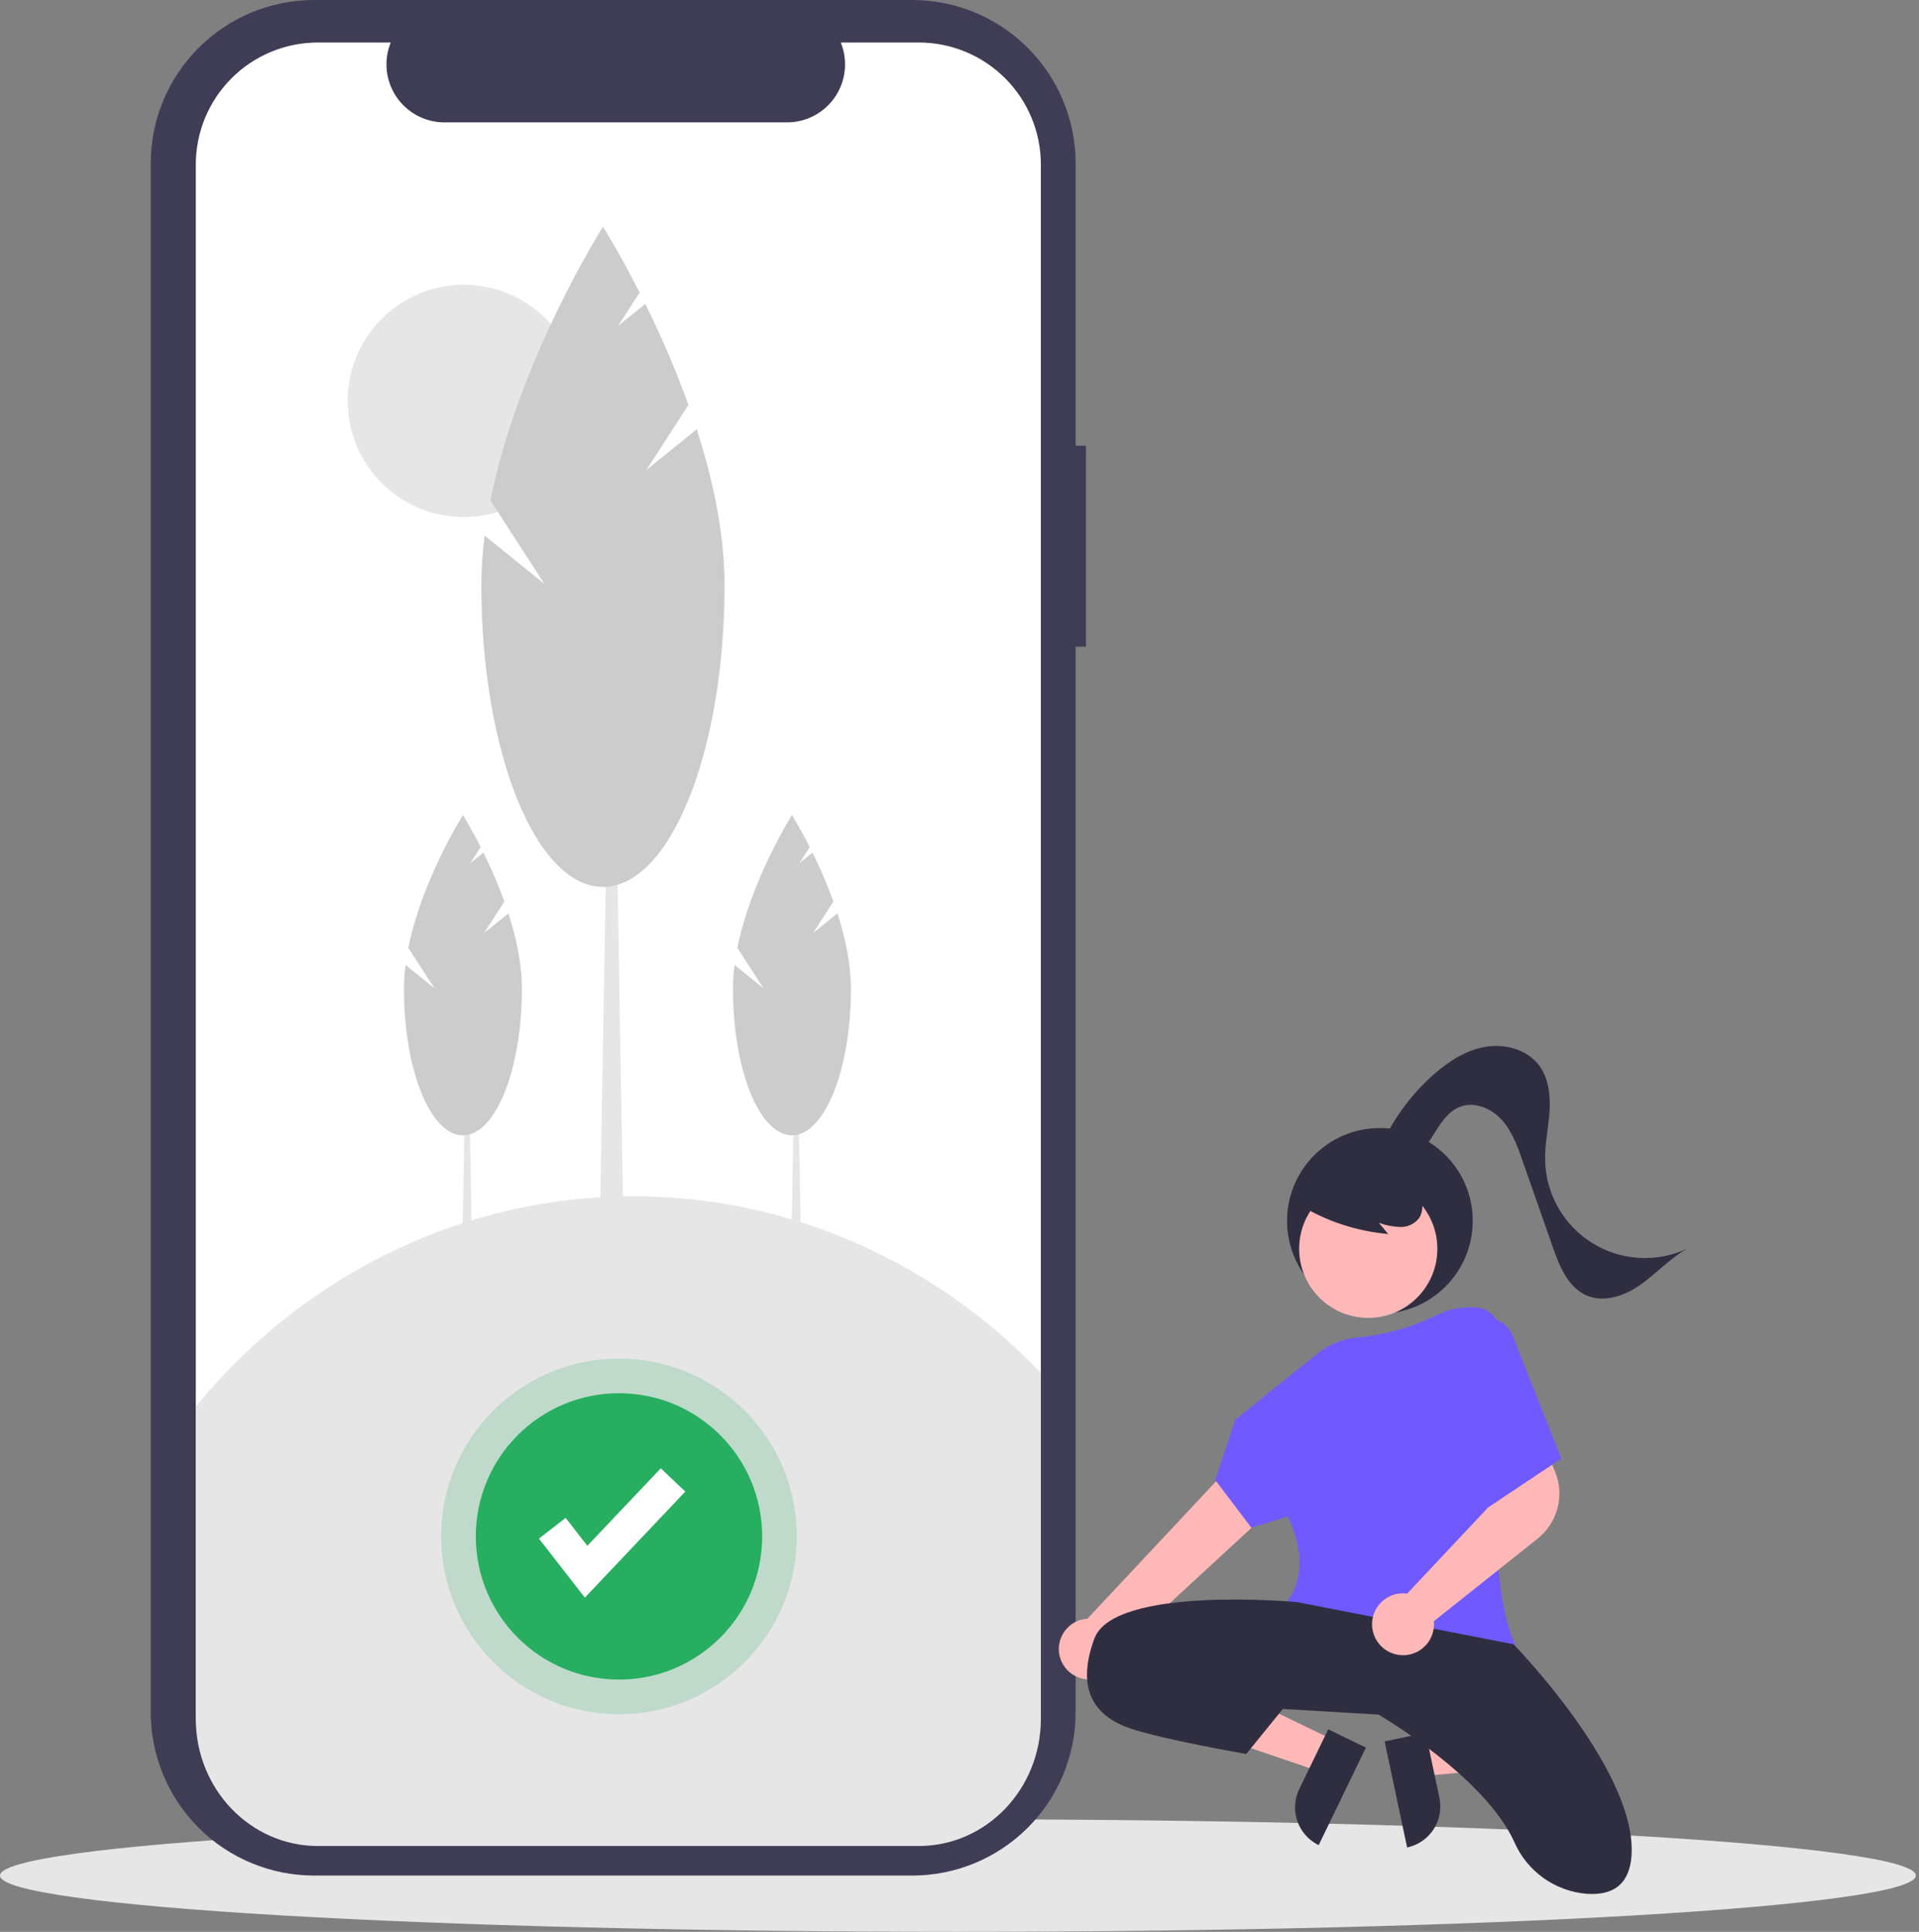 <svg width="149" height="150" viewBox="0 0 149 150" fill="none" xmlns="http://www.w3.org/2000/svg">
<rect x="0" y="0" width="149" height="150" fill="#808080" stroke="none"/>
<g clip-path="url(#clip0_771_3141)">
<path d="M74.379 150C115.457 150 148.757 148.044 148.757 145.631C148.757 143.219 115.457 141.263 74.379 141.263C33.3 141.263 0 143.219 0 145.631C0 148.044 33.3 150 74.379 150Z" fill="#E6E6E6"/>
<path d="M84.318 34.608H83.517V12.687C83.517 9.322 82.181 6.095 79.802 3.716C77.422 1.337 74.195 0 70.831 0H24.389C21.024 0 17.797 1.337 15.418 3.716C13.039 6.095 11.702 9.322 11.702 12.687V132.944C11.702 136.309 13.039 139.536 15.418 141.915C17.797 144.295 21.024 145.631 24.389 145.631H70.831C74.195 145.631 77.422 144.295 79.802 141.915C82.181 139.536 83.517 136.309 83.517 132.944V50.211H84.318V34.608Z" fill="#3F3D56"/>
<path d="M80.817 12.776V132.856C80.817 135.369 79.819 137.779 78.042 139.556C76.265 141.332 73.855 142.331 71.342 142.331H24.678C22.165 142.331 19.755 141.332 17.979 139.556C16.202 137.779 15.204 135.369 15.203 132.856V12.776C15.204 10.263 16.202 7.853 17.979 6.076C19.755 4.299 22.165 3.301 24.678 3.301H30.339C30.061 3.984 29.955 4.726 30.031 5.46C30.106 6.194 30.361 6.898 30.773 7.511C31.184 8.123 31.74 8.625 32.392 8.972C33.043 9.32 33.769 9.502 34.507 9.502H61.113C61.851 9.502 62.578 9.32 63.229 8.972C63.88 8.625 64.436 8.123 64.848 7.511C65.26 6.898 65.514 6.194 65.59 5.46C65.666 4.726 65.56 3.984 65.281 3.301H71.342C73.855 3.301 76.265 4.299 78.042 6.076C79.819 7.853 80.817 10.263 80.817 12.776Z" fill="white"/>
<path d="M36.76 103.692H35.779L36.106 84.522H36.434L36.76 103.692Z" fill="#E6E6E6"/>
<path d="M37.578 72.453L39.162 70.005C38.692 68.708 38.15 67.438 37.537 66.201L36.513 67.028L37.324 65.775C36.551 64.254 35.943 63.295 35.943 63.295C35.943 63.295 32.766 68.301 31.704 73.602L33.737 76.744L31.487 74.926C31.407 75.543 31.366 76.165 31.364 76.788C31.364 83.066 33.414 88.155 35.943 88.155C38.472 88.155 40.522 83.065 40.522 76.788C40.522 74.842 40.082 72.806 39.474 70.922L37.578 72.453Z" fill="#CCCCCC"/>
<path d="M62.309 103.692H61.327L61.655 84.522H61.983L62.309 103.692Z" fill="#E6E6E6"/>
<path d="M63.126 72.453L64.71 70.005C64.241 68.708 63.698 67.438 63.085 66.201L62.061 67.028L62.872 65.775C62.099 64.254 61.491 63.295 61.491 63.295C61.491 63.295 58.314 68.301 57.253 73.602L59.285 76.743L57.035 74.925C56.954 75.543 56.913 76.165 56.911 76.787C56.911 83.065 58.961 88.154 61.49 88.154C64.02 88.154 66.07 83.065 66.07 76.787C66.07 74.841 65.629 72.805 65.021 70.922L63.126 72.453Z" fill="#CCCCCC"/>
<path d="M36.014 40.149C40.993 40.149 45.031 36.111 45.031 31.131C45.031 26.151 40.993 22.114 36.014 22.114C31.033 22.114 26.996 26.151 26.996 31.131C26.996 36.111 31.033 40.149 36.014 40.149Z" fill="#E6E6E6"/>
<path d="M48.503 100.901H46.48L47.154 61.375H47.828L48.503 100.901Z" fill="#E6E6E6"/>
<path d="M50.189 36.491L53.455 31.444C52.487 28.768 51.368 26.149 50.104 23.599L47.992 25.305L49.665 22.72C48.07 19.583 46.817 17.606 46.817 17.606C46.817 17.606 40.266 27.929 38.078 38.858L42.268 45.336L37.628 41.589C37.463 42.862 37.378 44.144 37.373 45.428C37.373 58.372 41.601 68.865 46.816 68.865C52.031 68.865 56.258 58.372 56.258 45.428C56.258 41.415 55.35 37.217 54.098 33.333L50.189 36.491Z" fill="#CCCCCC"/>
<path d="M80.817 106.598V133.468C80.817 138.918 76.575 143.336 71.342 143.336H24.678C19.445 143.336 15.203 138.918 15.203 133.468V109.218C23.294 99.326 34.991 93.415 47.458 92.917C59.925 92.419 72.023 97.381 80.817 106.598Z" fill="#E6E6E6"/>
<path opacity="0.2" d="M48.061 133.104C55.687 133.104 61.868 126.922 61.868 119.296C61.868 111.671 55.687 105.489 48.061 105.489C40.436 105.489 34.254 111.671 34.254 119.296C34.254 126.922 40.436 133.104 48.061 133.104Z" fill="#27AE60"/>
<path d="M48.061 130.414C54.201 130.414 59.179 125.436 59.179 119.296C59.179 113.156 54.201 108.179 48.061 108.179C41.921 108.179 36.944 113.156 36.944 119.296C36.944 125.436 41.921 130.414 48.061 130.414Z" fill="#27AE60"/>
<path d="M45.41 124.05L41.846 119.468L43.918 117.857L45.605 120.026L51.305 114.01L53.211 115.815L45.41 124.05Z" fill="white"/>
<path d="M107.142 102.005C111.123 102.005 114.35 98.778 114.35 94.796C114.35 90.815 111.123 87.588 107.142 87.588C103.16 87.588 99.933 90.815 99.933 94.796C99.933 98.778 103.16 102.005 107.142 102.005Z" fill="#2F2E41"/>
<path d="M110.063 135.264L110.618 137.884L120.987 136.988L120.168 133.122L110.063 135.264Z" fill="#FFB8B8"/>
<path d="M109.255 143.451L107.51 135.217L110.692 134.543L111.762 139.596C111.851 140.014 111.856 140.445 111.778 140.864C111.7 141.284 111.54 141.685 111.307 142.043C111.075 142.401 110.774 142.709 110.421 142.951C110.069 143.193 109.673 143.363 109.255 143.451Z" fill="#2F2E41"/>
<path d="M103.567 135.124L102.399 137.535L92.548 134.18L94.27 130.623L103.567 135.124Z" fill="#FFB8B8"/>
<path d="M100.878 138.925L103.129 134.276L106.056 135.694L102.388 143.269C101.612 142.893 101.017 142.224 100.733 141.409C100.45 140.595 100.502 139.701 100.878 138.925Z" fill="#2F2E41"/>
<path d="M84.156 130.363C84.493 130.426 84.84 130.414 85.172 130.328C85.504 130.243 85.814 130.085 86.078 129.867C86.343 129.649 86.557 129.375 86.704 129.065C86.852 128.755 86.929 128.417 86.932 128.074L103.178 113.095L99.144 109.971L84.434 125.686C83.858 125.719 83.313 125.963 82.904 126.372C82.496 126.78 82.251 127.324 82.216 127.901C82.182 128.477 82.361 129.047 82.718 129.501C83.076 129.954 83.587 130.261 84.156 130.363L84.156 130.363Z" fill="#FFB8B8"/>
<path d="M106.237 102.331C109.2 102.331 111.602 99.929 111.602 96.966C111.602 94.003 109.2 91.601 106.237 91.601C103.274 91.601 100.872 94.003 100.872 96.966C100.872 99.929 103.274 102.331 106.237 102.331Z" fill="#FFB8B8"/>
<path d="M111.052 128.502C107.288 128.502 102.756 127.709 99.96 124.466L99.897 124.393L99.962 124.321C99.984 124.298 102.04 121.947 99.986 117.755L97.162 118.623L94.351 114.912L95.908 110.24L102.281 105.107C103.195 104.375 104.306 103.934 105.473 103.842C107.584 103.637 109.64 103.052 111.542 102.113C112.412 101.69 113.371 101.481 114.338 101.501L114.463 101.505C114.758 101.513 115.047 101.581 115.314 101.705C115.581 101.828 115.821 102.005 116.018 102.223C116.214 102.442 116.365 102.698 116.46 102.977C116.555 103.256 116.592 103.551 116.569 103.844C116.137 109.443 115.374 122.967 117.616 127.624L117.674 127.744L117.545 127.777C115.414 128.256 113.236 128.499 111.052 128.502L111.052 128.502Z" fill="#705AFF"/>
<path d="M100.698 124.395C100.698 124.395 86.499 123.084 84.97 127.234C83.441 131.385 85.188 133.351 87.81 134.224C90.431 135.098 96.766 136.19 96.766 136.19L99.605 132.695L107.032 133.132C107.032 133.132 115.308 137.932 117.596 143.066C118.087 144.176 118.87 145.133 119.861 145.835C120.853 146.536 122.016 146.956 123.227 147.049C125.062 147.177 126.692 146.484 126.692 143.617C126.692 137.064 117.517 127.671 117.517 127.671L100.698 124.395Z" fill="#2F2E41"/>
<path d="M89.885 130.839C89.885 130.839 93.598 129.747 99.496 132.587L89.885 130.839Z" fill="#2F2E41"/>
<path d="M100.885 93.543C102.98 94.823 105.342 95.601 107.787 95.818L107.06 94.946C107.59 95.142 108.147 95.252 108.711 95.274C108.994 95.282 109.275 95.224 109.531 95.104C109.787 94.984 110.011 94.806 110.186 94.584C110.329 94.353 110.413 94.091 110.433 93.82C110.453 93.55 110.407 93.278 110.299 93.029C110.077 92.533 109.732 92.101 109.296 91.776C108.524 91.165 107.613 90.755 106.643 90.581C105.674 90.408 104.677 90.477 103.741 90.783C103.099 90.975 102.523 91.344 102.081 91.847C101.864 92.101 101.713 92.404 101.642 92.731C101.571 93.057 101.582 93.396 101.674 93.717" fill="#2F2E41"/>
<path d="M107.103 89.255C108.056 87.042 109.483 85.064 111.283 83.462C112.439 82.435 113.789 81.552 115.313 81.285C116.836 81.019 118.553 81.475 119.487 82.707C120.252 83.715 120.394 85.065 120.31 86.327C120.226 87.588 119.944 88.839 119.971 90.102C119.998 91.392 120.348 92.655 120.987 93.776C121.626 94.897 122.535 95.84 123.632 96.52C124.728 97.2 125.977 97.596 127.265 97.671C128.553 97.746 129.84 97.499 131.008 96.951C129.692 97.678 128.667 98.829 127.447 99.705C126.227 100.58 124.616 101.181 123.229 100.603C121.761 99.991 121.088 98.327 120.562 96.826L118.218 90.133C117.82 88.995 117.401 87.823 116.588 86.934C115.775 86.044 114.455 85.501 113.336 85.949C112.487 86.288 111.935 87.097 111.451 87.871C110.966 88.645 110.455 89.47 109.638 89.876C108.82 90.282 107.606 90.032 107.339 89.159" fill="#2F2E41"/>
<path d="M108.944 128.521C108.851 128.521 108.759 128.516 108.667 128.506C108.056 128.437 107.495 128.137 107.099 127.667C106.703 127.198 106.501 126.594 106.536 125.981C106.571 125.368 106.84 124.791 107.287 124.369C107.734 123.948 108.326 123.714 108.94 123.715C109.047 123.716 109.154 123.723 109.26 123.739L116.595 115.931L115.829 113.378L119.674 111.654L120.752 114.289C121.113 115.181 121.177 116.166 120.934 117.098C120.691 118.029 120.154 118.858 119.403 119.46L111.33 125.882C111.338 125.961 111.343 126.039 111.343 126.118C111.343 126.456 111.271 126.79 111.133 127.099C110.996 127.408 110.794 127.684 110.542 127.909C110.104 128.305 109.534 128.523 108.944 128.521Z" fill="#FFB8B8"/>
<path d="M114.678 102.551C114.932 102.438 115.207 102.378 115.485 102.373C115.763 102.369 116.039 102.421 116.297 102.526C116.555 102.631 116.788 102.788 116.984 102.985C117.18 103.183 117.334 103.419 117.436 103.677L121.231 113.255L115.333 117.187L114.678 102.551Z" fill="#705AFF"/>
</g>
<defs>
<clipPath id="clip0_771_3141">
<rect width="148.757" height="150" fill="white"/>
</clipPath>
</defs>
</svg>
